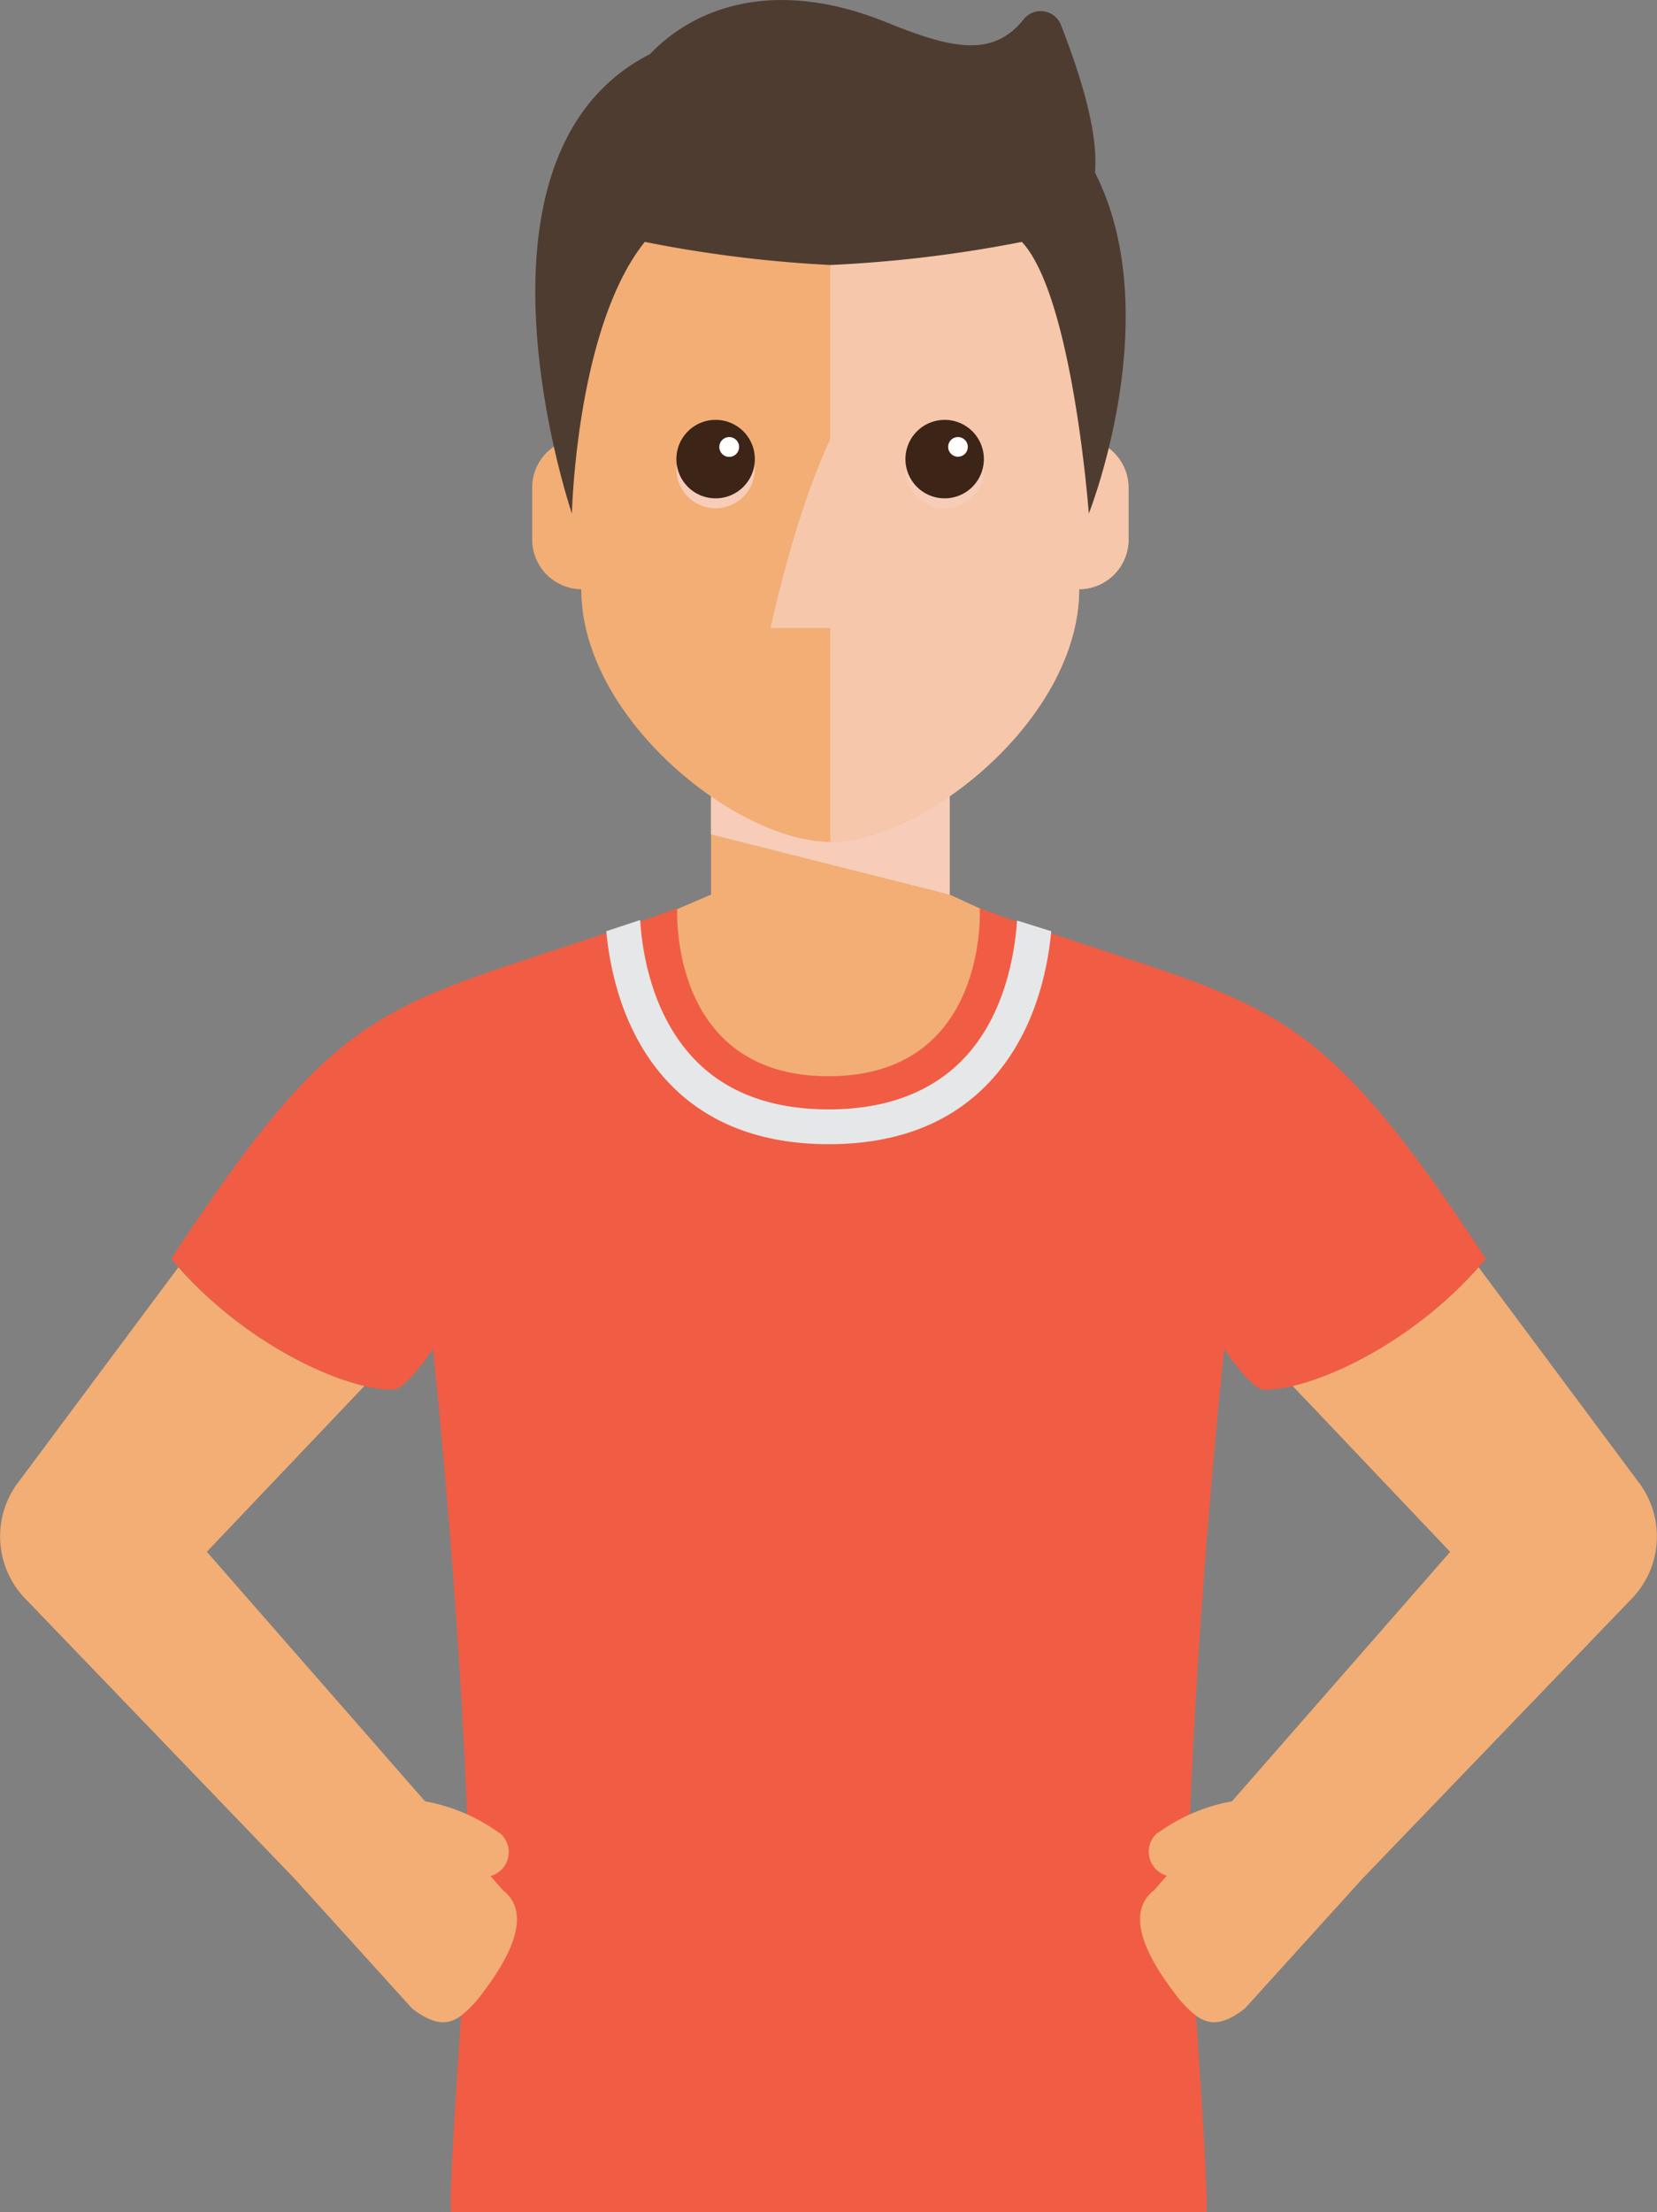 <svg xmlns="http://www.w3.org/2000/svg" viewBox="0 0 190.99 254.88"><rect x="0" y="0" width="190.99" height="254.88" fill="#808080" stroke="none"/><defs><style>.cls-1{isolation:isolate;}.cls-2{fill:#f2ae75;}.cls-3,.cls-6{fill:#f7cdb9;mix-blend-mode:multiply;}.cls-4{fill:#f05d44;}.cls-5{fill:#e6e7e8;}.cls-6{opacity:0.8;}.cls-7{fill:#3c2417;}.cls-8{fill:#fff;}.cls-9{fill:#4f3c30;}</style></defs><title>player</title><g class="cls-1"><g id="Layer_2" data-name="Layer 2"><g id="Layer_1-2" data-name="Layer 1"><g id="man"><polygon class="cls-2" points="113.75 105.04 109.46 103.07 109.46 89.44 81.96 89.44 81.96 103.07 77.65 104.92 78.8 143.56 81.96 143.56 81.96 149.49 109.46 149.49 109.46 143.56 112.6 143.56 113.75 105.04"/><polygon class="cls-3" points="109.46 90.83 109.46 103.07 81.95 96.13 81.95 90.83 109.46 90.83"/><path class="cls-4" d="M78.06,104.66S77,124,95.5,124s17.43-19.33,17.43-19.33c33.3,12,37,8,58.34,40.36-8.18,9.83-20.08,15.19-25.59,15.09-1.44,0-4.58-4.69-4.58-4.69s-3.7,34.71-4.19,63.12c0,0,2.65,36.34,2.11,36.34H52c-.55,0,2.1-36.34,2.1-36.34-.49-28.41-4.19-63.12-4.19-63.12s-3.14,4.67-4.57,4.69c-5.52.1-17.42-5.26-25.6-15.09C41,112.65,44.76,116.63,78.06,104.66Z"/><path class="cls-5" d="M80,122c3.67,3.86,8.9,5.82,15.53,5.82s11.85-2,15.52-5.82c4.8-5,5.93-12.2,6.18-15.94l3.94,1.23c-.41,4.49-1.92,11.9-7.19,17.45-4.46,4.71-10.67,7.09-18.45,7.09s-14-2.38-18.46-7.09c-5.27-5.56-6.78-13-7.19-17.45L73.79,106C74,109.74,75.17,116.93,80,122Z"/><path class="cls-2" d="M57.54,211.19a20.66,20.66,0,0,0-14.17-3.87,3,3,0,0,0-2,3.49,2.59,2.59,0,0,0,3.31,1.88,6.38,6.38,0,0,1,.95,0,17.57,17.57,0,0,1,2.27.32,15.46,15.46,0,0,1,6.21,2.72,2.87,2.87,0,0,0,3.48-4.56Z"/><path class="cls-2" d="M2.73,184l31.2,32.43,13.59,15c2.39,1.81,4,2,5.61.82a13.29,13.29,0,0,0,2.59-2.76c2.87-3.77,5.77-9,2.23-11.72l-1.43-1.64L54,213.21l-5-5.66L23.84,178.79,42,159.69c-5.89-1.38-14.73-6.1-21.44-13.68L2.19,170.67A10.33,10.33,0,0,0,2.73,184Z"/><path class="cls-2" d="M133.46,211.19a20.64,20.64,0,0,1,14.16-3.87,3,3,0,0,1,2,3.49,2.59,2.59,0,0,1-3.31,1.88,6.24,6.24,0,0,0-.94,0,17.11,17.11,0,0,0-2.27.32,15.49,15.49,0,0,0-6.22,2.72,2.87,2.87,0,0,1-3.47-4.56Z"/><path class="cls-2" d="M188.26,184l-31.2,32.43-13.59,15c-2.38,1.81-3.95,2-5.6.82a13,13,0,0,1-2.59-2.76c-2.88-3.77-5.78-9-2.24-11.72l1.43-1.64,2.56-2.91,4.95-5.66,25.17-28.76L149,159.69c5.89-1.38,14.72-6.1,21.43-13.68l18.36,24.66A10.32,10.32,0,0,1,188.26,184Z"/><path class="cls-2" d="M125.72,50.66l.93-12.11c0-15.83-15.13-28.65-30.95-28.65S64.76,22.72,64.76,38.55l.93,12.09a5.54,5.54,0,0,0-2.35,1.2,5.69,5.69,0,0,0-2,4.36v6A5.73,5.73,0,0,0,67,67.89C67,82.84,85,97,95.7,97s28.69-14.16,28.69-29.11a5.72,5.72,0,0,0,5.69-5.73v-6A5.71,5.71,0,0,0,125.72,50.66Z"/><path class="cls-6" d="M125.72,50.66l.93-12.11c0-15.83-15.13-28.65-30.95-28.65V50.59c-4.18,8.89-6.88,21.77-6.88,21.77H95.7V97c10.74,0,28.69-14.16,28.69-29.11a5.72,5.72,0,0,0,5.69-5.73v-6A5.71,5.71,0,0,0,125.72,50.66Z"/><path class="cls-3" d="M87,53.89a4.52,4.52,0,1,1-4.68-4.37A4.52,4.52,0,0,1,87,53.89Z"/><path class="cls-7" d="M87,52.74a4.52,4.52,0,1,1-4.68-4.36A4.51,4.51,0,0,1,87,52.74Z"/><path class="cls-8" d="M85.19,51.45A1.14,1.14,0,1,1,84,50.36,1.14,1.14,0,0,1,85.19,51.45Z"/><path class="cls-3" d="M113.4,53.89a4.52,4.52,0,1,1-4.68-4.37A4.52,4.52,0,0,1,113.4,53.89Z"/><path class="cls-7" d="M113.4,52.74a4.52,4.52,0,1,1-4.68-4.36A4.51,4.51,0,0,1,113.4,52.74Z"/><path class="cls-8" d="M111.55,51.45a1.13,1.13,0,1,1-2.26.08,1.12,1.12,0,0,1,1.09-1.17A1.13,1.13,0,0,1,111.55,51.45Z"/><path class="cls-9" d="M126.21,19.88c.32-3.82-.91-9.27-3.92-17A2.51,2.51,0,0,0,118,2.21c-3.49,4.38-8.1,3.5-15.7.41-12.69-5.17-22-2-27.38,3.61-23,11.75-9,52.94-9,52.94s.49-21.45,8.4-31.3A146.41,146.41,0,0,0,95.7,30.53a149.23,149.23,0,0,0,22.08-2.66c5.86,6.25,7.72,31.3,7.72,31.3S134.57,36.33,126.21,19.88Z"/></g></g></g></g></svg>